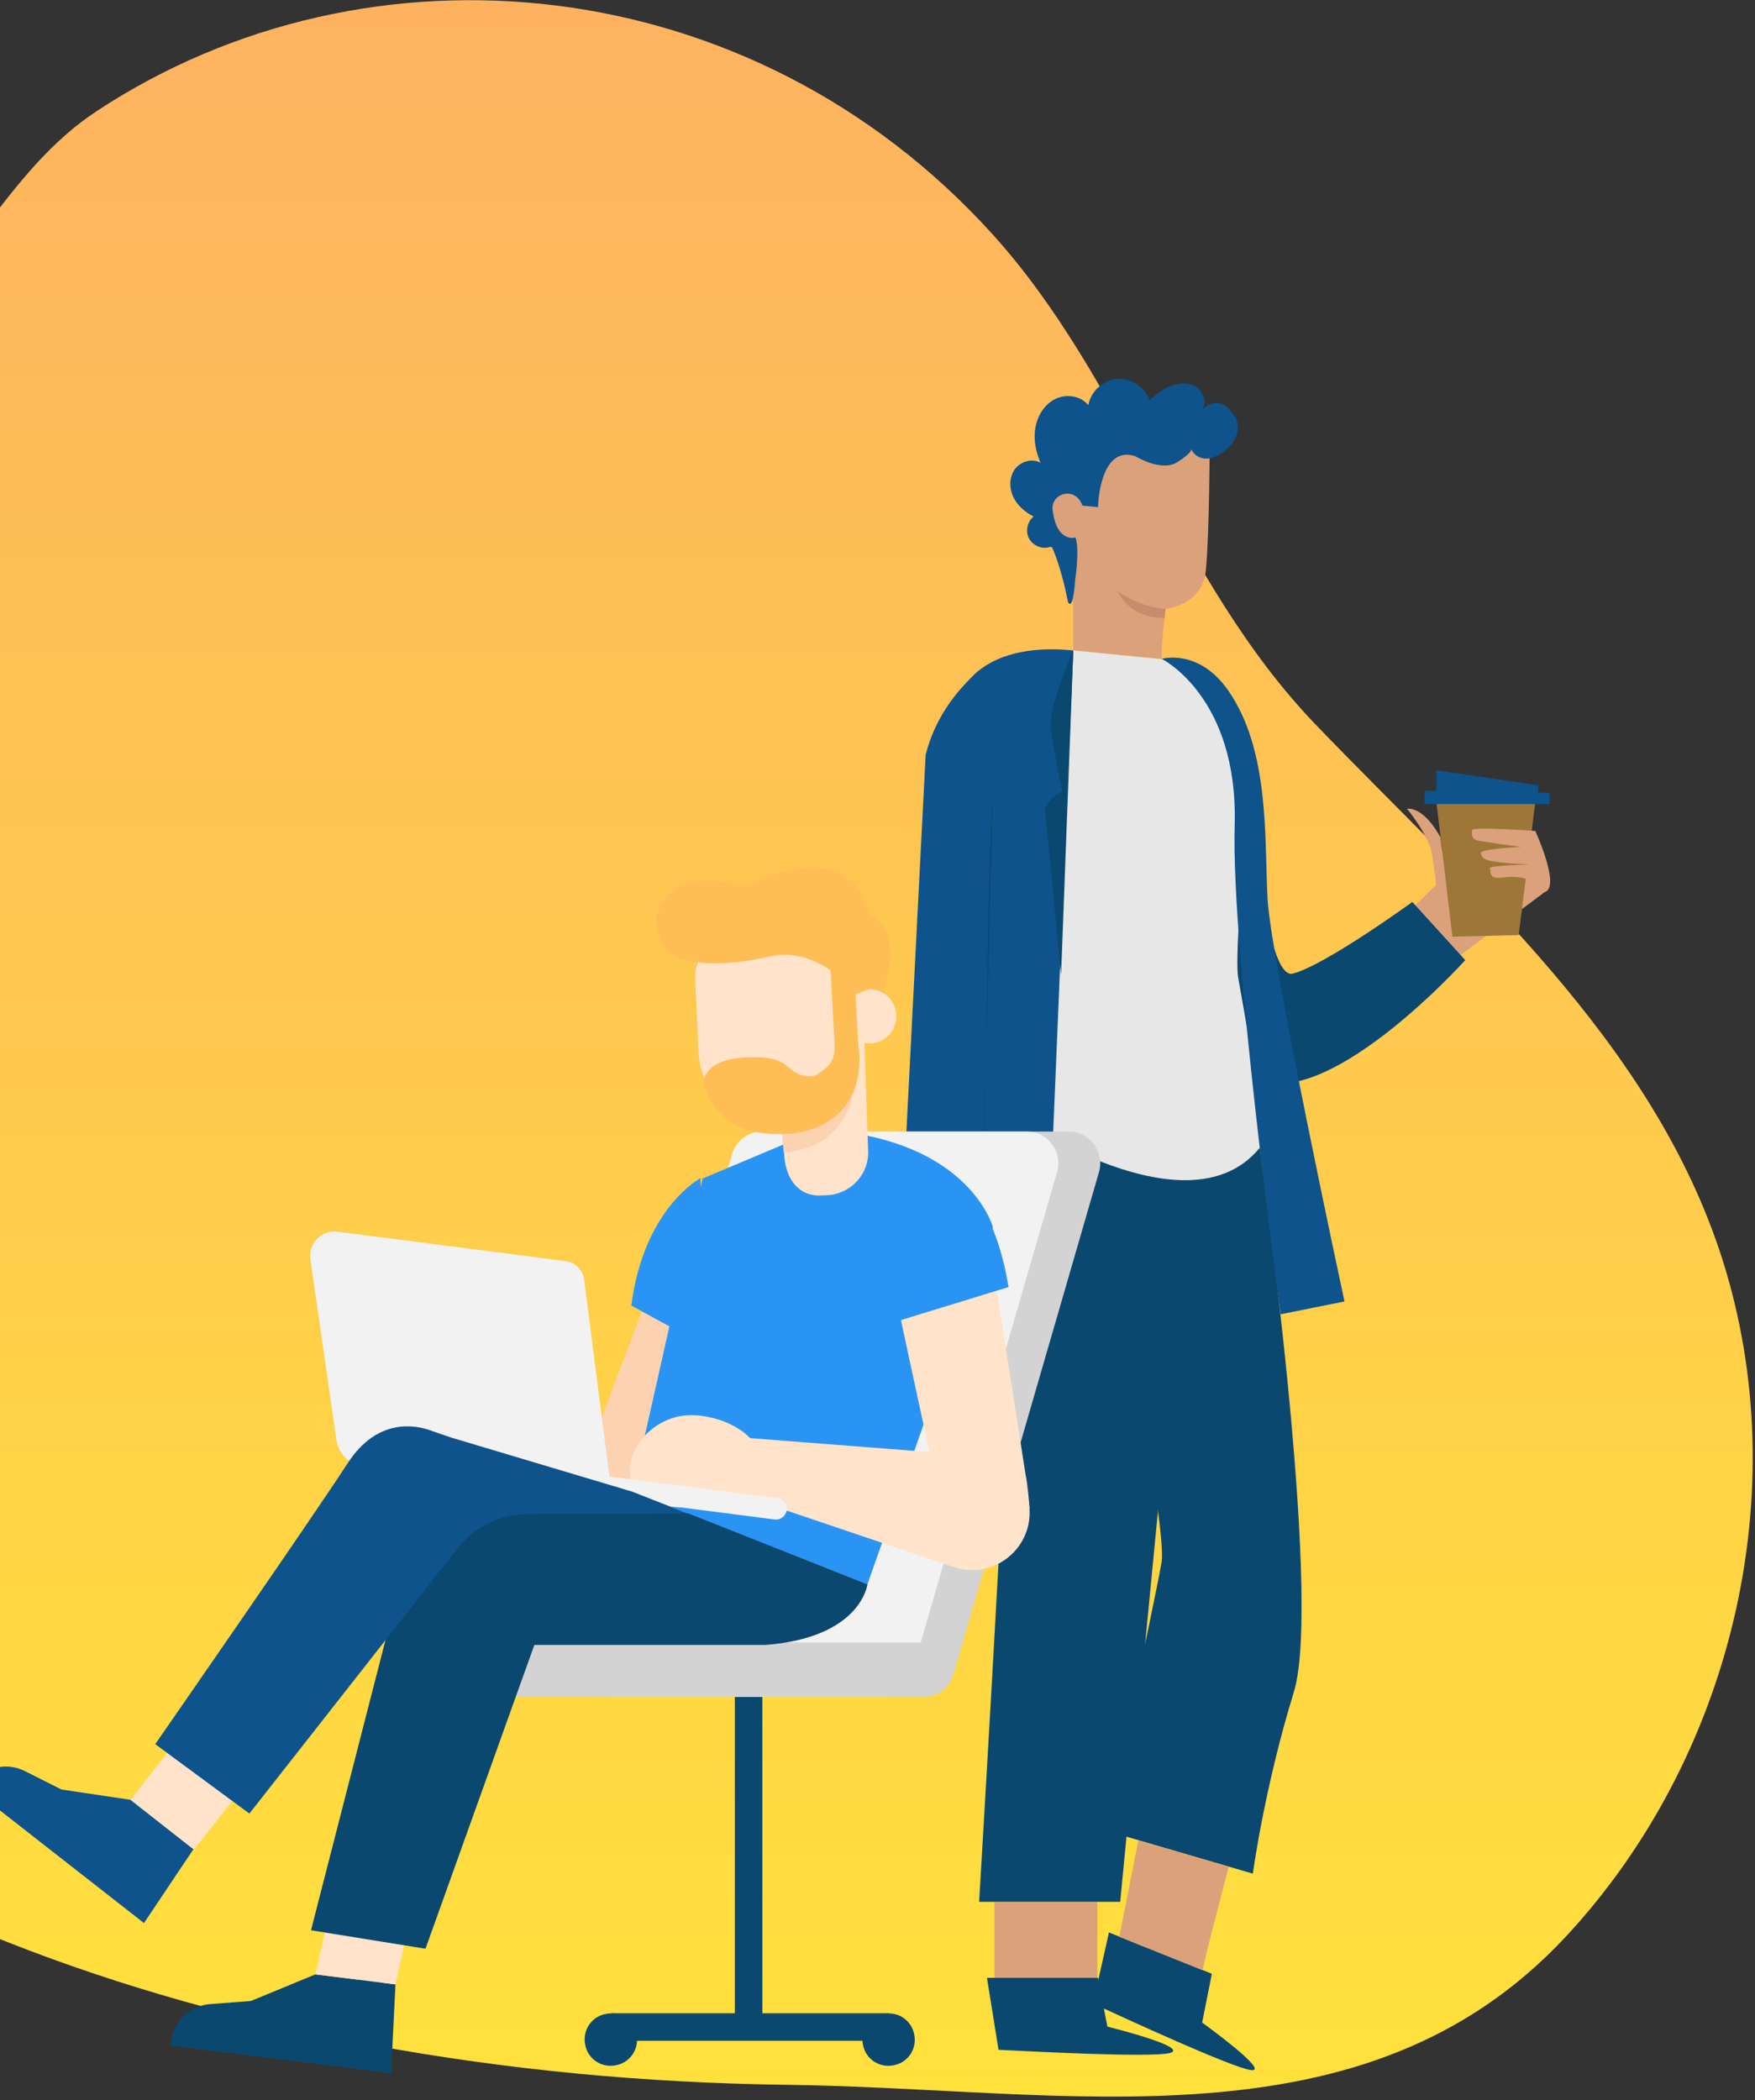 <svg viewBox="0 0 392 469" fill="none" xmlns="http://www.w3.org/2000/svg">
    <rect x="0" y="0" width="392" height="469" fill="#333333" stroke="none"/>
    <path d="M21.609 24.81C82.462 -15.293 167.979 -7.119 221.776 52.407C251.19 84.965 263.137 129.749 293.668 161.608C328.043 197.45 369.124 232.313 384.704 281.219C401.262 333.2 386.73 392.796 349.701 432.55C304.637 480.897 238.404 466.365 175.804 465.597C-80.536 462.383 -271.061 291.28 -28.625 80.354C-8.364 62.608 1.487 38.015 21.609 24.81Z" fill="url(#paint0_linear)"/>
    <path d="M338.662 179.145C337.335 179.564 330.348 184.734 330.348 184.734L322.104 190.044L321.755 187.039C321.755 187.039 318.401 180.332 314.279 180.612C314.279 180.612 319.239 186.69 319.868 190.742C320.497 194.795 320.776 197.589 320.776 197.589L315.327 202.969L324.41 214.637L345.719 198.707C345.719 198.707 339.99 178.725 338.662 179.145Z" fill="#DBA17B"/>
    <path d="M342.924 179.145L339.221 208.838L324.41 209.187L320.846 179.145H342.924Z" fill="#9E7738"/>
    <path d="M346.138 179.564H318.191V176.629H320.846V172.018L343.553 175.372L343.623 177.049H346.138V179.913" fill="#0E538C"/>
    <path d="M344.251 199.266C349.422 199.755 342.924 185.572 342.924 185.572C342.924 185.572 328.951 184.594 328.811 185.363C328.671 186.131 328.741 187.389 329.859 187.668C330.977 187.948 339.71 189.136 339.71 189.136C339.71 189.136 330.628 189.555 330.767 190.533C331.047 192 332.095 192.14 334.82 192.559C337.125 192.908 342.155 193.048 342.155 193.048C342.155 193.048 332.584 193.258 332.793 193.886C333.003 194.515 332.374 196.472 335.658 195.982C343.134 195.004 344.251 199.266 344.251 199.266Z" fill="#DBA17B"/>
    <path d="M281.372 256.347C281.372 256.347 295.555 356.605 288.987 377.914C282.42 399.224 279.835 418.437 279.835 418.437L246.858 408.795C246.858 408.795 257.757 358.631 259.434 348.99C261.041 339.348 244.203 261.028 244.203 261.028L281.372 256.347Z" fill="#0B4870"/>
    <path d="M265.792 263.543L250.211 424.725H218.702C218.702 424.725 228.902 254.111 227.086 252.644C225.269 251.317 265.792 263.543 265.792 263.543Z" fill="#0B4870"/>
    <path d="M278.228 165.311C278.228 165.311 281.581 219.388 288.778 217.431C296.044 215.545 315.467 201.432 315.467 201.432L327.274 214.427C327.274 214.427 291.293 254.46 276.481 238.112C261.739 221.693 278.228 165.311 278.228 165.311Z" fill="#0B4870"/>
    <path d="M268.516 451.693L270.682 440.794L247.696 431.572L244.063 447.781L245.321 447.99C250.491 450.366 275.573 461.964 279.486 462.313C283.817 462.732 268.516 451.693 268.516 451.693Z" fill="#0B4870"/>
    <path d="M213.881 293.027L216.396 296.66C216.396 296.66 217.584 299.105 220.518 302.808C221.287 303.786 222.195 304.625 223.243 305.253C224.501 306.022 226.247 307 227.365 307.279C228.762 307.559 229.042 309.375 227.854 309.934C226.666 310.423 222.894 309.725 219.261 306.93C215.628 304.205 217.304 311.122 217.933 313.707C218.492 316.222 219.889 324.187 219.261 325.025C218.352 326.213 216.885 325.375 216.396 322.86C215.907 320.275 213.811 312.729 212.484 313.148C211.156 313.498 214.23 326.423 214.23 326.423C214.23 326.423 215.348 329.078 213.811 329.567C211.086 330.405 208.781 316.432 208.641 315.104C208.501 314.196 207.034 314.546 207.244 315.524C207.453 316.572 210.597 328.309 207.872 329.217C205.707 329.916 205.916 317.759 203.89 315.663C201.864 313.567 204.728 324.886 202.632 325.445C201.864 325.654 201.235 325.724 200.536 318.947C199.838 312.03 200.956 293.097 200.956 293.097L214.091 293.236" fill="#FFE3CA"/>
    <path d="M259.504 147.146C259.224 144.98 260.342 135.967 260.342 135.967C260.342 135.967 268.586 135.338 269.355 127.234C270.123 119.06 270.193 100.196 270.193 100.196L255.451 92.371L238.544 104.318L234.701 113.261L239.731 134.57V145.259L259.504 147.146Z" fill="#DBA17B"/>
    <path d="M260.342 135.967C260.342 135.967 254.823 135.828 249.653 131.985C249.653 131.985 251.888 138.063 260.133 137.993L260.342 135.967Z" fill="#C68C6B"/>
    <path d="M234.981 122.204C237.216 127.164 238.544 134.43 238.544 134.43C239.731 136.666 240.151 129.54 240.151 129.54C240.151 129.54 241.199 122.693 240.221 120.038C240.221 120.038 236.029 121.365 235.12 113.889C234.631 110.187 240.221 108.44 241.758 112.911L245.251 113.261C245.251 113.261 245.53 99.287 253.565 101.872C253.565 101.872 259.364 105.436 262.857 103.27C266.351 101.104 266.071 100.335 266.071 100.335C266.071 100.335 267.748 104.038 272.219 101.593C276.691 99.148 277.25 94.886 275.713 92.86C274.804 91.672 273.966 90.344 272.499 90.065C271.032 89.785 269.425 90.414 268.516 91.532C269.634 89.925 268.866 87.55 267.189 86.432C265.582 85.384 263.416 85.454 261.6 86.153C259.783 86.851 258.246 88.109 256.779 89.366C255.731 86.432 252.587 84.336 249.513 84.615C246.369 84.895 243.644 87.41 243.085 90.484C241.408 88.388 238.194 87.899 235.749 89.087C233.304 90.275 231.767 92.79 231.278 95.445C230.789 98.1 231.348 100.824 232.396 103.34C230.509 102.292 227.924 103.06 226.666 104.807C225.409 106.553 225.409 108.999 226.317 110.955C227.225 112.911 228.972 114.379 230.858 115.357C229.461 116.474 228.972 118.71 229.88 120.317C230.789 121.924 232.885 122.762 234.561 122.134" fill="#0E538C"/>
    <path d="M206.755 168.595C206.755 168.595 212.414 142.535 239.731 145.26C264.744 147.775 264.744 147.775 264.744 147.775C264.744 147.775 281.931 155.041 279.485 175.512C277.11 195.982 275.922 214.707 276.551 218.27C277.18 221.903 283.188 254.111 281.372 256.347C263.346 278.285 217.304 243.282 217.304 243.282L206.755 168.595Z" fill="#E7E7E7"/>
    <path d="M239.732 145.259L233.374 297.498L214.44 287.228L216.396 152.176C216.396 152.176 221.496 143.443 239.732 145.259Z" fill="#0E538C"/>
    <path d="M200.257 295.752L206.755 168.525C208.781 160.7 213.112 154.691 218.702 149.661V297.428L200.257 295.752Z" fill="#0E538C"/>
    <path d="M259.504 147.146C259.504 147.146 276.551 155.6 275.783 184.175C274.944 212.75 286.053 293.516 286.053 293.516L300.306 290.651C300.306 290.651 283.817 214.078 283.118 200.663C282.42 186.97 283.608 167.617 274.385 154.272C267.748 144.701 259.504 147.146 259.504 147.146Z" fill="#0E538C"/>
    <path d="M239.731 145.26C239.731 145.26 234.142 157.835 234.701 162.377C235.26 166.988 237.216 176.63 237.216 176.63C237.216 176.63 233.094 179.145 233.443 181.311C233.723 183.476 237.007 217.711 237.007 217.711L239.731 145.26Z" fill="#0B4870"/>
    <path d="M218.702 297.498C220.448 266.757 220.029 207.091 221.776 176.28L218.702 297.498Z" fill="#0B4870"/>
    <path d="M268.656 440.026C268.377 439.886 274.455 416.9 274.455 416.9L254.264 411.031L250.002 432.55L268.656 440.026Z" fill="#DBA17B"/>
    <path d="M245.111 424.795H222.125V442.82H245.111V424.795Z" fill="#DBA17B"/>
    <path d="M247.347 452.602L245.251 441.702H220.448L223.034 457.772L224.361 457.842C230.02 458.121 257.617 459.588 261.39 458.47C265.722 457.143 247.347 452.602 247.347 452.602Z" fill="#0B4870"/>
    <path d="M81.205 437.021C81.205 437.021 76.803 454.488 80.087 451.344C83.301 448.2 95.178 420.323 95.178 420.323L92.663 417.808L81.205 437.021Z" fill="#0B4870"/>
    <path d="M95.108 420.323L83.58 406.909L70.655 430.174L81.205 437.021L95.108 420.323Z" fill="#0B4870"/>
    <path d="M187.471 378.962H115.369C112.016 378.962 109.291 376.238 109.291 372.884C109.291 369.53 112.016 366.806 115.369 366.806H187.402C190.755 366.806 193.48 369.53 193.48 372.884C193.55 376.238 190.825 378.962 187.471 378.962Z" fill="#D3D3D3"/>
    <path d="M136.489 449.616V455.764H198.53V449.616H136.489Z" fill="#0B4870"/>
    <path d="M142.198 454.558C142.757 457.772 140.591 460.776 137.377 461.265C134.163 461.824 131.159 459.658 130.67 456.444C130.111 453.23 132.277 450.226 135.491 449.737C138.705 449.178 141.709 451.344 142.198 454.558Z" fill="#0B4870"/>
    <path d="M170.284 374.98H164.136V452.112H170.284V374.98Z" fill="#0B4870"/>
    <path d="M204.239 454.558C204.798 457.772 202.632 460.776 199.419 461.265C196.205 461.824 193.2 459.658 192.711 456.444C192.152 453.23 194.318 450.226 197.532 449.737C200.746 449.178 203.75 451.344 204.239 454.558Z" fill="#0B4870"/>
    <path d="M206.335 378.962H138.286C133.674 378.962 130.321 374.421 131.648 369.88L164.136 257.814C164.975 254.81 167.699 252.714 170.773 252.714H238.823C243.434 252.714 246.788 257.255 245.461 261.796L212.973 373.862C212.134 376.936 209.41 378.962 206.335 378.962Z" fill="#D3D3D3"/>
    <path d="M196.973 378.962H137.657C133.046 378.962 129.692 374.421 131.019 369.88L163.507 257.814C164.346 254.81 167.07 252.714 170.145 252.714H229.461C234.072 252.714 237.426 257.255 236.098 261.796L203.611 373.862C202.772 376.936 200.047 378.962 196.973 378.962Z" fill="#F2F2F2"/>
    <path d="M206.335 378.962H134.233C130.88 378.962 128.155 376.238 128.155 372.884C128.155 369.53 130.88 366.806 134.233 366.806H206.265C209.619 366.806 212.344 369.53 212.344 372.884C212.414 376.238 209.689 378.962 206.335 378.962Z" fill="#D3D3D3"/>
    <path d="M146.739 283.804L130.74 326.353L134.513 334.667L156.101 330.894L162.25 285.411L146.739 283.804Z" fill="#FCD2B1"/>
    <path d="M156.451 263.124C156.451 263.124 143.805 269.761 141.01 291.56L157.708 300.712L156.451 263.124Z" fill="#2A94F4"/>
    <path d="M176.852 254.81L156.94 263.194L141.22 333.13L193.759 353.81L221.776 274.023C221.776 274.023 217.235 257.395 190.965 253.133L176.852 254.81Z" fill="#2A94F4"/>
    <path d="M229.95 336.903C229.95 335.995 229.391 330.475 229.112 329.567L220.448 274.163C218.772 266.547 210.248 262.705 203.471 266.478C198.44 269.272 196.205 275.211 198.161 280.591L208.431 328.17L229.95 336.903Z" fill="#FFE3CA"/>
    <path d="M218.143 325.096L159.525 320.554L156.591 330.894L213.043 349.968C221.706 352.902 230.579 346.055 229.95 336.903C229.531 330.615 224.501 325.585 218.143 325.096Z" fill="#FFE3CA"/>
    <path d="M214.58 264.801C214.58 264.801 222.055 268.015 225.269 287.438L198.86 295.542C198.86 295.542 181.603 276.189 200.047 263.264L214.58 264.801Z" fill="#2A94F4"/>
    <path d="M141.15 331.523C143.316 337.252 154.145 337.532 159.944 335.366C165.673 333.2 171.612 329.916 169.446 324.117C167.28 318.388 157.708 314.965 151.42 316.362C143.805 318.109 138.984 325.724 141.15 331.523Z" fill="#FFE3CA"/>
    <path d="M173.079 339.348L131.229 333.968L131.858 329.218L173.708 334.597C175.035 334.737 175.944 335.925 175.734 337.252C175.524 338.58 174.337 339.488 173.079 339.348Z" fill="#F2F2F2"/>
    <path d="M136.749 334.667L81.275 327.541C78.061 327.122 75.546 324.676 75.126 321.462L69.328 281.219C68.838 277.656 71.843 274.582 75.406 275.071L126.338 281.639C128.504 281.918 130.181 283.595 130.461 285.691L136.749 334.667Z" fill="#F2F2F2"/>
    <path d="M70.445 440.934L56.053 446.872L46.97 447.571C42.778 447.851 39.285 450.925 38.447 454.977L38.027 456.863L87.353 463.012L88.331 443.17L70.445 440.934Z" fill="#0B4870"/>
    <path d="M88.331 443.17L93.152 421.581L75.336 419.135L70.445 440.934L88.331 443.17Z" fill="#FFE3CA"/>
    <path d="M193.759 353.81C193.759 353.81 192.362 365.758 170.913 367.365H119.352L95.038 435.205L69.467 431.083L95.038 331.453L153.656 337.951L193.759 353.81Z" fill="#0B4870"/>
    <path d="M29.154 401.949L13.714 399.643L5.54 395.521C1.767 393.634 -2.775 394.473 -5.639 397.477L-6.967 398.874L32.159 429.476L43.197 412.987L29.154 401.949Z" fill="#0E538C"/>
    <path d="M43.337 413.057L56.752 396.01L42.639 384.761L29.154 401.948L43.337 413.057Z" fill="#FFE3CA"/>
    <path d="M141.22 333.13L101.466 321.253C99.789 320.764 98.182 320.135 96.505 319.576C93.082 318.249 84.419 316.432 77.711 326.702C69.118 339.907 34.674 389.512 34.674 389.512L55.703 405.023L101.606 346.544C105.448 341.235 111.597 338.091 118.164 338.091L153.656 338.021L141.22 333.13Z" fill="#0E538C"/>
    <path d="M192.362 233.012C193.061 231.684 205.357 209.746 194.109 204.227C194.109 204.227 192.642 192.629 179.716 193.886C166.791 195.144 170.284 198.917 162.04 197.03C153.796 195.144 146.041 199.406 146.669 206.323C147.298 213.239 152.538 216.174 162.04 214.497C171.542 212.82 179.087 214.078 179.087 214.078L187.052 216.383L192.362 233.012Z" fill="#FFBE55"/>
    <path d="M193.899 256.766L192.921 228.89L173.638 235.736L175.175 258.094C175.524 263.264 178.389 267.316 183.559 266.967L185.166 266.897C190.336 266.408 194.248 261.936 193.899 256.766Z" fill="#FFE3CA"/>
    <path d="M191.244 232.732C191.244 232.732 194.877 255.998 175.035 257.325L174.127 246.286L191.244 232.732Z" fill="#FCD2B1"/>
    <path d="M174.896 252.155H175.594C185.515 251.666 193.131 243.282 192.642 233.361L191.663 213.1C191.524 210.515 189.358 208.558 186.773 208.698L163.158 209.816C158.617 210.026 155.053 213.938 155.263 218.479L156.032 235.038C156.591 244.959 164.974 252.574 174.896 252.155Z" fill="#FFE3CA"/>
    <path d="M188.1 227.282C188.24 230.636 191.105 233.221 194.458 233.012C197.812 232.872 200.397 230.007 200.187 226.654C200.047 223.3 197.183 220.715 193.829 220.925C190.546 221.064 187.961 223.929 188.1 227.282Z" fill="#FFE3CA"/>
    <path d="M185.236 211.074L186.423 233.64C186.563 235.666 185.725 237.762 183.978 238.88C182.93 239.649 182.092 240.627 180.205 240.348C174.826 239.579 177.341 235.597 166.372 236.156C156.381 236.714 157.149 242.234 157.149 242.234C157.149 242.234 159.106 252.784 172.8 253.273C186.493 253.762 193.34 245.098 191.733 233.571L190.406 209.746L185.236 211.074Z" fill="#FFBE55"/>
    <path d="M155.962 214.916C155.962 214.916 162.32 215.894 171.612 213.659C180.834 211.353 188.17 218.829 188.17 218.829C188.17 218.829 190.126 222.252 190.615 222.182C191.105 222.112 193.899 220.995 193.899 220.995L193.759 210.584L186.982 205.275L168.188 204.506L157.08 206.951L155.962 214.916Z" fill="#FFBE55"/>
    <defs>
    <linearGradient id="paint0_linear" x1="125.54" y1="0.041" x2="125.54" y2="468.231" gradientUnits="userSpaceOnUse">
    <stop stop-color="#FEB260"/>
    <stop offset="1" stop-color="#FFE13B"/>
    </linearGradient>
    </defs>
    </svg>

